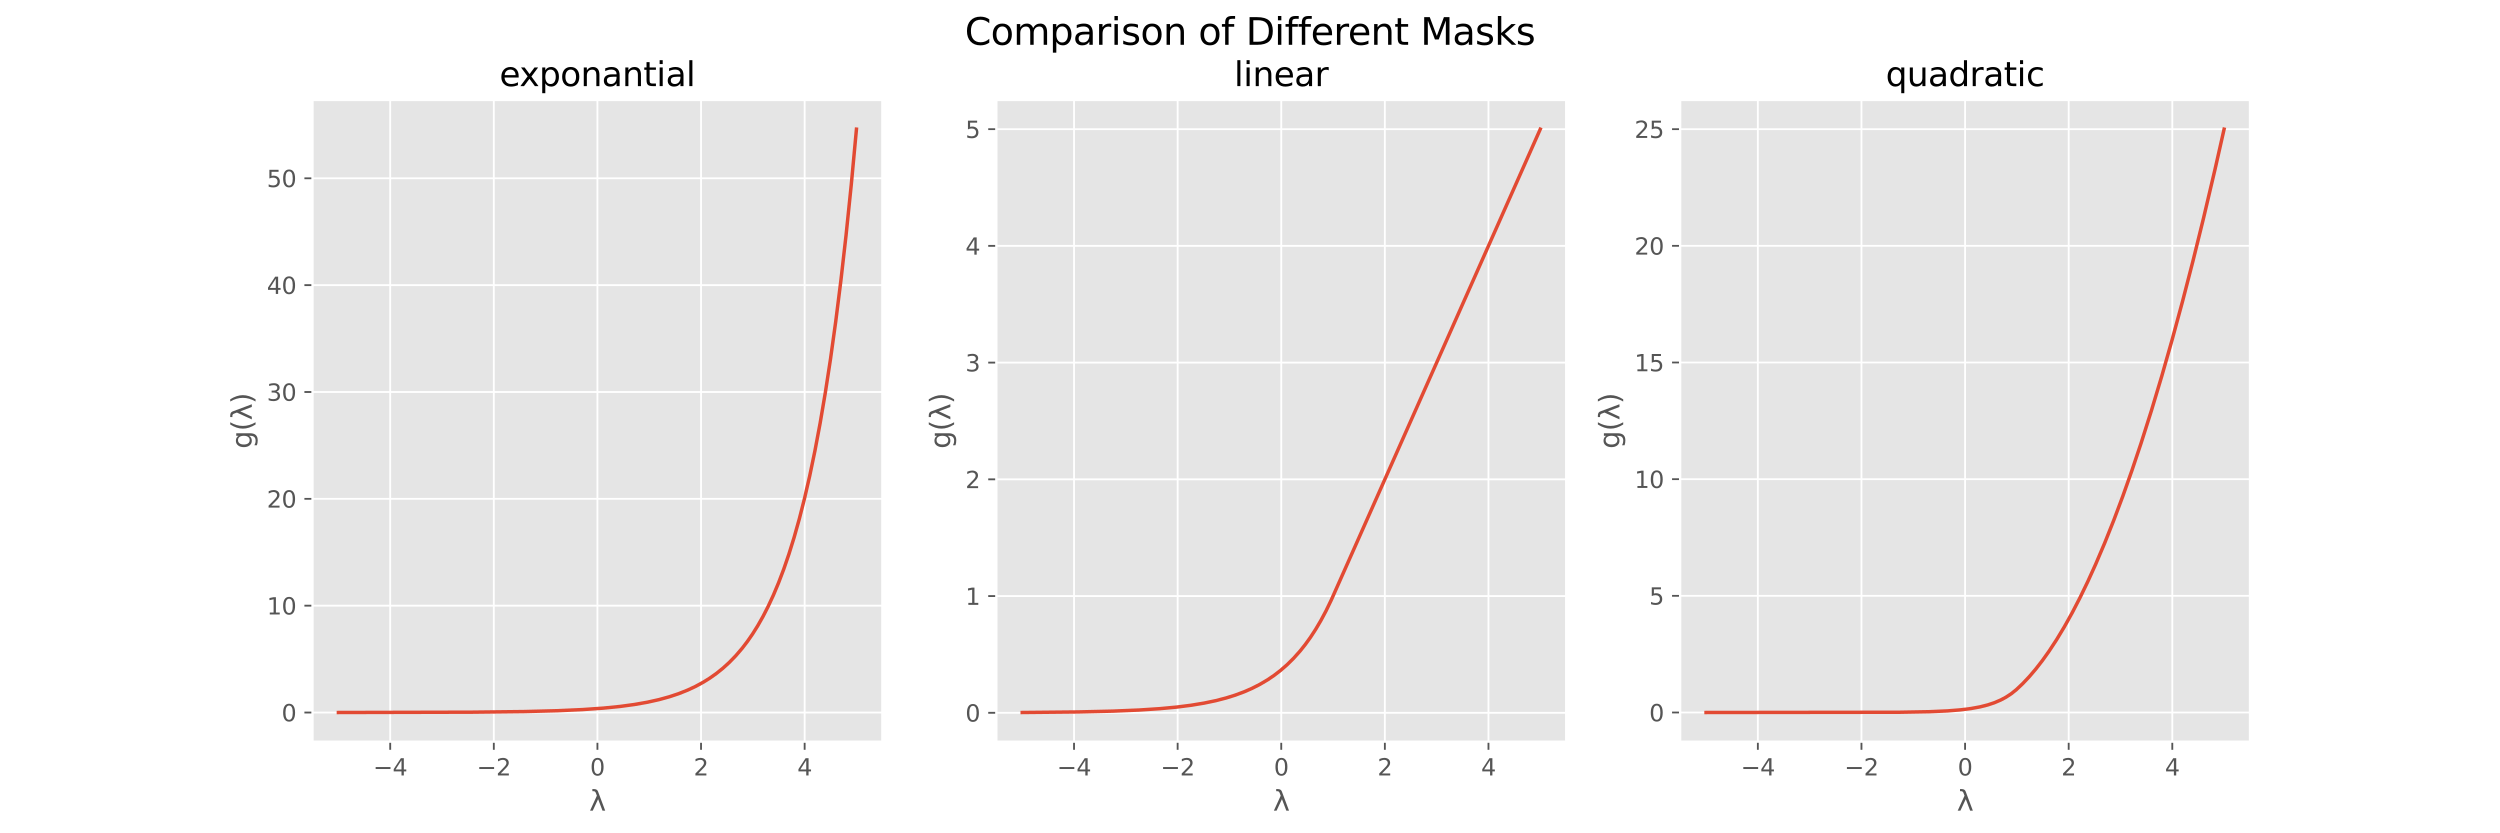 <?xml version="1.0" encoding="utf-8" standalone="no"?>
<!DOCTYPE svg PUBLIC "-//W3C//DTD SVG 1.1//EN"
  "http://www.w3.org/Graphics/SVG/1.1/DTD/svg11.dtd">
<svg xmlns:xlink="http://www.w3.org/1999/xlink" width="1080pt" height="360pt" viewBox="0 0 1080 360" xmlns="http://www.w3.org/2000/svg" version="1.1">
 <defs>
  <style type="text/css">*{stroke-linejoin: round; stroke-linecap: butt}</style>
 </defs>
 <g id="figure_1">
  <g id="patch_1">
   <path d="M 0 360 
L 1080 360 
L 1080 0 
L 0 0 
z
" style="fill: #ffffff"/>
  </g>
  <g id="axes_1">
   <g id="patch_2">
    <path d="M 135 320.4 
L 381.176 320.4 
L 381.176 43.2 
L 135 43.2 
z
" style="fill: #e5e5e5"/>
   </g>
   <g id="matplotlib.axis_1">
    <g id="xtick_1">
     <g id="line2d_1">
      <path d="M 168.57 320.4 
L 168.57 43.2 
" clip-path="url(#p95034e82ca)" style="fill: none; stroke: #ffffff; stroke-width: 0.8; stroke-linecap: square"/>
     </g>
     <g id="line2d_2">
      <defs>
       <path id="mde8d855894" d="M 0 0 
L 0 3.5 
" style="stroke: #555555; stroke-width: 0.8"/>
      </defs>
      <g>
       <use xlink:href="#mde8d855894" x="168.57" y="320.4" style="fill: #555555; stroke: #555555; stroke-width: 0.8"/>
      </g>
     </g>
     <g id="text_1">
      <!-- −4 -->
      <g style="fill: #555555" transform="translate(161.198 334.998) scale(0.1 -0.1)">
       <defs>
        <path id="DejaVuSans-2212" d="M 678 2272 
L 4684 2272 
L 4684 1741 
L 678 1741 
L 678 2272 
z
" transform="scale(0.016)"/>
        <path id="DejaVuSans-34" d="M 2419 4116 
L 825 1625 
L 2419 1625 
L 2419 4116 
z
M 2253 4666 
L 3047 4666 
L 3047 1625 
L 3713 1625 
L 3713 1100 
L 3047 1100 
L 3047 0 
L 2419 0 
L 2419 1100 
L 313 1100 
L 313 1709 
L 2253 4666 
z
" transform="scale(0.016)"/>
       </defs>
       <use xlink:href="#DejaVuSans-2212"/>
       <use xlink:href="#DejaVuSans-34" x="83.789"/>
      </g>
     </g>
    </g>
    <g id="xtick_2">
     <g id="line2d_3">
      <path d="M 213.329 320.4 
L 213.329 43.2 
" clip-path="url(#p95034e82ca)" style="fill: none; stroke: #ffffff; stroke-width: 0.8; stroke-linecap: square"/>
     </g>
     <g id="line2d_4">
      <g>
       <use xlink:href="#mde8d855894" x="213.329" y="320.4" style="fill: #555555; stroke: #555555; stroke-width: 0.8"/>
      </g>
     </g>
     <g id="text_2">
      <!-- −2 -->
      <g style="fill: #555555" transform="translate(205.958 334.998) scale(0.1 -0.1)">
       <defs>
        <path id="DejaVuSans-32" d="M 1228 531 
L 3431 531 
L 3431 0 
L 469 0 
L 469 531 
Q 828 903 1448 1529 
Q 2069 2156 2228 2338 
Q 2531 2678 2651 2914 
Q 2772 3150 2772 3378 
Q 2772 3750 2511 3984 
Q 2250 4219 1831 4219 
Q 1534 4219 1204 4116 
Q 875 4013 500 3803 
L 500 4441 
Q 881 4594 1212 4672 
Q 1544 4750 1819 4750 
Q 2544 4750 2975 4387 
Q 3406 4025 3406 3419 
Q 3406 3131 3298 2873 
Q 3191 2616 2906 2266 
Q 2828 2175 2409 1742 
Q 1991 1309 1228 531 
z
" transform="scale(0.016)"/>
       </defs>
       <use xlink:href="#DejaVuSans-2212"/>
       <use xlink:href="#DejaVuSans-32" x="83.789"/>
      </g>
     </g>
    </g>
    <g id="xtick_3">
     <g id="line2d_5">
      <path d="M 258.088 320.4 
L 258.088 43.2 
" clip-path="url(#p95034e82ca)" style="fill: none; stroke: #ffffff; stroke-width: 0.8; stroke-linecap: square"/>
     </g>
     <g id="line2d_6">
      <g>
       <use xlink:href="#mde8d855894" x="258.088" y="320.4" style="fill: #555555; stroke: #555555; stroke-width: 0.8"/>
      </g>
     </g>
     <g id="text_3">
      <!-- 0 -->
      <g style="fill: #555555" transform="translate(254.907 334.998) scale(0.1 -0.1)">
       <defs>
        <path id="DejaVuSans-30" d="M 2034 4250 
Q 1547 4250 1301 3770 
Q 1056 3291 1056 2328 
Q 1056 1369 1301 889 
Q 1547 409 2034 409 
Q 2525 409 2770 889 
Q 3016 1369 3016 2328 
Q 3016 3291 2770 3770 
Q 2525 4250 2034 4250 
z
M 2034 4750 
Q 2819 4750 3233 4129 
Q 3647 3509 3647 2328 
Q 3647 1150 3233 529 
Q 2819 -91 2034 -91 
Q 1250 -91 836 529 
Q 422 1150 422 2328 
Q 422 3509 836 4129 
Q 1250 4750 2034 4750 
z
" transform="scale(0.016)"/>
       </defs>
       <use xlink:href="#DejaVuSans-30"/>
      </g>
     </g>
    </g>
    <g id="xtick_4">
     <g id="line2d_7">
      <path d="M 302.848 320.4 
L 302.848 43.2 
" clip-path="url(#p95034e82ca)" style="fill: none; stroke: #ffffff; stroke-width: 0.8; stroke-linecap: square"/>
     </g>
     <g id="line2d_8">
      <g>
       <use xlink:href="#mde8d855894" x="302.848" y="320.4" style="fill: #555555; stroke: #555555; stroke-width: 0.8"/>
      </g>
     </g>
     <g id="text_4">
      <!-- 2 -->
      <g style="fill: #555555" transform="translate(299.666 334.998) scale(0.1 -0.1)">
       <use xlink:href="#DejaVuSans-32"/>
      </g>
     </g>
    </g>
    <g id="xtick_5">
     <g id="line2d_9">
      <path d="M 347.607 320.4 
L 347.607 43.2 
" clip-path="url(#p95034e82ca)" style="fill: none; stroke: #ffffff; stroke-width: 0.8; stroke-linecap: square"/>
     </g>
     <g id="line2d_10">
      <g>
       <use xlink:href="#mde8d855894" x="347.607" y="320.4" style="fill: #555555; stroke: #555555; stroke-width: 0.8"/>
      </g>
     </g>
     <g id="text_5">
      <!-- 4 -->
      <g style="fill: #555555" transform="translate(344.426 334.998) scale(0.1 -0.1)">
       <use xlink:href="#DejaVuSans-34"/>
      </g>
     </g>
    </g>
    <g id="text_6">
     <!-- λ -->
     <g style="fill: #555555" transform="translate(254.537 350.196) scale(0.12 -0.12)">
      <defs>
       <path id="DejaVuSans-3bb" d="M 1981 4316 
L 3597 0 
L 2988 0 
L 2006 2588 
L 800 0 
L 191 0 
L 1725 3356 
L 1494 3975 
Q 1347 4369 1013 4369 
L 713 4369 
L 713 4863 
L 1078 4856 
Q 1784 4847 1981 4316 
z
" transform="scale(0.016)"/>
      </defs>
      <use xlink:href="#DejaVuSans-3bb"/>
     </g>
    </g>
   </g>
   <g id="matplotlib.axis_2">
    <g id="ytick_1">
     <g id="line2d_11">
      <path d="M 135 307.811 
L 381.176 307.811 
" clip-path="url(#p95034e82ca)" style="fill: none; stroke: #ffffff; stroke-width: 0.8; stroke-linecap: square"/>
     </g>
     <g id="line2d_12">
      <defs>
       <path id="m2dbc1733cc" d="M 0 0 
L -3.5 0 
" style="stroke: #555555; stroke-width: 0.8"/>
      </defs>
      <g>
       <use xlink:href="#m2dbc1733cc" x="135" y="307.811" style="fill: #555555; stroke: #555555; stroke-width: 0.8"/>
      </g>
     </g>
     <g id="text_7">
      <!-- 0 -->
      <g style="fill: #555555" transform="translate(121.638 311.611) scale(0.1 -0.1)">
       <use xlink:href="#DejaVuSans-30"/>
      </g>
     </g>
    </g>
    <g id="ytick_2">
     <g id="line2d_13">
      <path d="M 135 261.654 
L 381.176 261.654 
" clip-path="url(#p95034e82ca)" style="fill: none; stroke: #ffffff; stroke-width: 0.8; stroke-linecap: square"/>
     </g>
     <g id="line2d_14">
      <g>
       <use xlink:href="#m2dbc1733cc" x="135" y="261.654" style="fill: #555555; stroke: #555555; stroke-width: 0.8"/>
      </g>
     </g>
     <g id="text_8">
      <!-- 10 -->
      <g style="fill: #555555" transform="translate(115.275 265.453) scale(0.1 -0.1)">
       <defs>
        <path id="DejaVuSans-31" d="M 794 531 
L 1825 531 
L 1825 4091 
L 703 3866 
L 703 4441 
L 1819 4666 
L 2450 4666 
L 2450 531 
L 3481 531 
L 3481 0 
L 794 0 
L 794 531 
z
" transform="scale(0.016)"/>
       </defs>
       <use xlink:href="#DejaVuSans-31"/>
       <use xlink:href="#DejaVuSans-30" x="63.623"/>
      </g>
     </g>
    </g>
    <g id="ytick_3">
     <g id="line2d_15">
      <path d="M 135 215.496 
L 381.176 215.496 
" clip-path="url(#p95034e82ca)" style="fill: none; stroke: #ffffff; stroke-width: 0.8; stroke-linecap: square"/>
     </g>
     <g id="line2d_16">
      <g>
       <use xlink:href="#m2dbc1733cc" x="135" y="215.496" style="fill: #555555; stroke: #555555; stroke-width: 0.8"/>
      </g>
     </g>
     <g id="text_9">
      <!-- 20 -->
      <g style="fill: #555555" transform="translate(115.275 219.296) scale(0.1 -0.1)">
       <use xlink:href="#DejaVuSans-32"/>
       <use xlink:href="#DejaVuSans-30" x="63.623"/>
      </g>
     </g>
    </g>
    <g id="ytick_4">
     <g id="line2d_17">
      <path d="M 135 169.339 
L 381.176 169.339 
" clip-path="url(#p95034e82ca)" style="fill: none; stroke: #ffffff; stroke-width: 0.8; stroke-linecap: square"/>
     </g>
     <g id="line2d_18">
      <g>
       <use xlink:href="#m2dbc1733cc" x="135" y="169.339" style="fill: #555555; stroke: #555555; stroke-width: 0.8"/>
      </g>
     </g>
     <g id="text_10">
      <!-- 30 -->
      <g style="fill: #555555" transform="translate(115.275 173.138) scale(0.1 -0.1)">
       <defs>
        <path id="DejaVuSans-33" d="M 2597 2516 
Q 3050 2419 3304 2112 
Q 3559 1806 3559 1356 
Q 3559 666 3084 287 
Q 2609 -91 1734 -91 
Q 1441 -91 1130 -33 
Q 819 25 488 141 
L 488 750 
Q 750 597 1062 519 
Q 1375 441 1716 441 
Q 2309 441 2620 675 
Q 2931 909 2931 1356 
Q 2931 1769 2642 2001 
Q 2353 2234 1838 2234 
L 1294 2234 
L 1294 2753 
L 1863 2753 
Q 2328 2753 2575 2939 
Q 2822 3125 2822 3475 
Q 2822 3834 2567 4026 
Q 2313 4219 1838 4219 
Q 1578 4219 1281 4162 
Q 984 4106 628 3988 
L 628 4550 
Q 988 4650 1302 4700 
Q 1616 4750 1894 4750 
Q 2613 4750 3031 4423 
Q 3450 4097 3450 3541 
Q 3450 3153 3228 2886 
Q 3006 2619 2597 2516 
z
" transform="scale(0.016)"/>
       </defs>
       <use xlink:href="#DejaVuSans-33"/>
       <use xlink:href="#DejaVuSans-30" x="63.623"/>
      </g>
     </g>
    </g>
    <g id="ytick_5">
     <g id="line2d_19">
      <path d="M 135 123.181 
L 381.176 123.181 
" clip-path="url(#p95034e82ca)" style="fill: none; stroke: #ffffff; stroke-width: 0.8; stroke-linecap: square"/>
     </g>
     <g id="line2d_20">
      <g>
       <use xlink:href="#m2dbc1733cc" x="135" y="123.181" style="fill: #555555; stroke: #555555; stroke-width: 0.8"/>
      </g>
     </g>
     <g id="text_11">
      <!-- 40 -->
      <g style="fill: #555555" transform="translate(115.275 126.981) scale(0.1 -0.1)">
       <use xlink:href="#DejaVuSans-34"/>
       <use xlink:href="#DejaVuSans-30" x="63.623"/>
      </g>
     </g>
    </g>
    <g id="ytick_6">
     <g id="line2d_21">
      <path d="M 135 77.024 
L 381.176 77.024 
" clip-path="url(#p95034e82ca)" style="fill: none; stroke: #ffffff; stroke-width: 0.8; stroke-linecap: square"/>
     </g>
     <g id="line2d_22">
      <g>
       <use xlink:href="#m2dbc1733cc" x="135" y="77.024" style="fill: #555555; stroke: #555555; stroke-width: 0.8"/>
      </g>
     </g>
     <g id="text_12">
      <!-- 50 -->
      <g style="fill: #555555" transform="translate(115.275 80.823) scale(0.1 -0.1)">
       <defs>
        <path id="DejaVuSans-35" d="M 691 4666 
L 3169 4666 
L 3169 4134 
L 1269 4134 
L 1269 2991 
Q 1406 3038 1543 3061 
Q 1681 3084 1819 3084 
Q 2600 3084 3056 2656 
Q 3513 2228 3513 1497 
Q 3513 744 3044 326 
Q 2575 -91 1722 -91 
Q 1428 -91 1123 -41 
Q 819 9 494 109 
L 494 744 
Q 775 591 1075 516 
Q 1375 441 1709 441 
Q 2250 441 2565 725 
Q 2881 1009 2881 1497 
Q 2881 1984 2565 2268 
Q 2250 2553 1709 2553 
Q 1456 2553 1204 2497 
Q 953 2441 691 2322 
L 691 4666 
z
" transform="scale(0.016)"/>
       </defs>
       <use xlink:href="#DejaVuSans-35"/>
       <use xlink:href="#DejaVuSans-30" x="63.623"/>
      </g>
     </g>
    </g>
    <g id="text_13">
     <!-- g(λ) -->
     <g style="fill: #555555" transform="translate(108.779 193.842) rotate(-90) scale(0.12 -0.12)">
      <defs>
       <path id="DejaVuSans-67" d="M 2906 1791 
Q 2906 2416 2648 2759 
Q 2391 3103 1925 3103 
Q 1463 3103 1205 2759 
Q 947 2416 947 1791 
Q 947 1169 1205 825 
Q 1463 481 1925 481 
Q 2391 481 2648 825 
Q 2906 1169 2906 1791 
z
M 3481 434 
Q 3481 -459 3084 -895 
Q 2688 -1331 1869 -1331 
Q 1566 -1331 1297 -1286 
Q 1028 -1241 775 -1147 
L 775 -588 
Q 1028 -725 1275 -790 
Q 1522 -856 1778 -856 
Q 2344 -856 2625 -561 
Q 2906 -266 2906 331 
L 2906 616 
Q 2728 306 2450 153 
Q 2172 0 1784 0 
Q 1141 0 747 490 
Q 353 981 353 1791 
Q 353 2603 747 3093 
Q 1141 3584 1784 3584 
Q 2172 3584 2450 3431 
Q 2728 3278 2906 2969 
L 2906 3500 
L 3481 3500 
L 3481 434 
z
" transform="scale(0.016)"/>
       <path id="DejaVuSans-28" d="M 1984 4856 
Q 1566 4138 1362 3434 
Q 1159 2731 1159 2009 
Q 1159 1288 1364 580 
Q 1569 -128 1984 -844 
L 1484 -844 
Q 1016 -109 783 600 
Q 550 1309 550 2009 
Q 550 2706 781 3412 
Q 1013 4119 1484 4856 
L 1984 4856 
z
" transform="scale(0.016)"/>
       <path id="DejaVuSans-29" d="M 513 4856 
L 1013 4856 
Q 1481 4119 1714 3412 
Q 1947 2706 1947 2009 
Q 1947 1309 1714 600 
Q 1481 -109 1013 -844 
L 513 -844 
Q 928 -128 1133 580 
Q 1338 1288 1338 2009 
Q 1338 2731 1133 3434 
Q 928 4138 513 4856 
z
" transform="scale(0.016)"/>
      </defs>
      <use xlink:href="#DejaVuSans-67"/>
      <use xlink:href="#DejaVuSans-28" x="63.477"/>
      <use xlink:href="#DejaVuSans-3bb" x="102.49"/>
      <use xlink:href="#DejaVuSans-29" x="161.67"/>
     </g>
    </g>
   </g>
   <g id="line2d_23">
    <path d="M 146.19 307.8 
L 203.962 307.66 
L 226.398 307.399 
L 240.981 307.021 
L 251.638 306.539 
L 260.612 305.911 
L 267.904 305.179 
L 274.074 304.343 
L 279.683 303.355 
L 284.731 302.227 
L 289.218 300.987 
L 293.144 299.679 
L 297.07 298.119 
L 300.436 296.546 
L 303.801 294.718 
L 306.606 292.97 
L 309.41 290.989 
L 312.215 288.743 
L 315.019 286.198 
L 317.823 283.312 
L 320.628 280.041 
L 322.872 277.113 
L 325.115 273.876 
L 327.359 270.298 
L 329.602 266.342 
L 331.846 261.969 
L 334.089 257.135 
L 336.333 251.791 
L 338.577 245.884 
L 340.82 239.354 
L 343.064 232.135 
L 345.307 224.155 
L 347.551 215.334 
L 349.794 205.582 
L 352.038 194.802 
L 354.282 182.886 
L 356.525 169.712 
L 358.769 155.15 
L 361.012 139.052 
L 363.256 121.257 
L 365.499 101.585 
L 367.743 79.839 
L 369.987 55.8 
L 369.987 55.8 
" clip-path="url(#p95034e82ca)" style="fill: none; stroke: #e24a33; stroke-width: 1.5; stroke-linecap: square"/>
   </g>
   <g id="patch_3">
    <path d="M 135 320.4 
L 135 43.2 
" style="fill: none; stroke: #ffffff; stroke-linejoin: miter; stroke-linecap: square"/>
   </g>
   <g id="patch_4">
    <path d="M 381.176 320.4 
L 381.176 43.2 
" style="fill: none; stroke: #ffffff; stroke-linejoin: miter; stroke-linecap: square"/>
   </g>
   <g id="patch_5">
    <path d="M 135 320.4 
L 381.176 320.4 
" style="fill: none; stroke: #ffffff; stroke-linejoin: miter; stroke-linecap: square"/>
   </g>
   <g id="patch_6">
    <path d="M 135 43.2 
L 381.176 43.2 
" style="fill: none; stroke: #ffffff; stroke-linejoin: miter; stroke-linecap: square"/>
   </g>
   <g id="text_14">
    <!-- exponantial -->
    <g transform="translate(215.772 37.2) scale(0.144 -0.144)">
     <defs>
      <path id="DejaVuSans-65" d="M 3597 1894 
L 3597 1613 
L 953 1613 
Q 991 1019 1311 708 
Q 1631 397 2203 397 
Q 2534 397 2845 478 
Q 3156 559 3463 722 
L 3463 178 
Q 3153 47 2828 -22 
Q 2503 -91 2169 -91 
Q 1331 -91 842 396 
Q 353 884 353 1716 
Q 353 2575 817 3079 
Q 1281 3584 2069 3584 
Q 2775 3584 3186 3129 
Q 3597 2675 3597 1894 
z
M 3022 2063 
Q 3016 2534 2758 2815 
Q 2500 3097 2075 3097 
Q 1594 3097 1305 2825 
Q 1016 2553 972 2059 
L 3022 2063 
z
" transform="scale(0.016)"/>
      <path id="DejaVuSans-78" d="M 3513 3500 
L 2247 1797 
L 3578 0 
L 2900 0 
L 1881 1375 
L 863 0 
L 184 0 
L 1544 1831 
L 300 3500 
L 978 3500 
L 1906 2253 
L 2834 3500 
L 3513 3500 
z
" transform="scale(0.016)"/>
      <path id="DejaVuSans-70" d="M 1159 525 
L 1159 -1331 
L 581 -1331 
L 581 3500 
L 1159 3500 
L 1159 2969 
Q 1341 3281 1617 3432 
Q 1894 3584 2278 3584 
Q 2916 3584 3314 3078 
Q 3713 2572 3713 1747 
Q 3713 922 3314 415 
Q 2916 -91 2278 -91 
Q 1894 -91 1617 61 
Q 1341 213 1159 525 
z
M 3116 1747 
Q 3116 2381 2855 2742 
Q 2594 3103 2138 3103 
Q 1681 3103 1420 2742 
Q 1159 2381 1159 1747 
Q 1159 1113 1420 752 
Q 1681 391 2138 391 
Q 2594 391 2855 752 
Q 3116 1113 3116 1747 
z
" transform="scale(0.016)"/>
      <path id="DejaVuSans-6f" d="M 1959 3097 
Q 1497 3097 1228 2736 
Q 959 2375 959 1747 
Q 959 1119 1226 758 
Q 1494 397 1959 397 
Q 2419 397 2687 759 
Q 2956 1122 2956 1747 
Q 2956 2369 2687 2733 
Q 2419 3097 1959 3097 
z
M 1959 3584 
Q 2709 3584 3137 3096 
Q 3566 2609 3566 1747 
Q 3566 888 3137 398 
Q 2709 -91 1959 -91 
Q 1206 -91 779 398 
Q 353 888 353 1747 
Q 353 2609 779 3096 
Q 1206 3584 1959 3584 
z
" transform="scale(0.016)"/>
      <path id="DejaVuSans-6e" d="M 3513 2113 
L 3513 0 
L 2938 0 
L 2938 2094 
Q 2938 2591 2744 2837 
Q 2550 3084 2163 3084 
Q 1697 3084 1428 2787 
Q 1159 2491 1159 1978 
L 1159 0 
L 581 0 
L 581 3500 
L 1159 3500 
L 1159 2956 
Q 1366 3272 1645 3428 
Q 1925 3584 2291 3584 
Q 2894 3584 3203 3211 
Q 3513 2838 3513 2113 
z
" transform="scale(0.016)"/>
      <path id="DejaVuSans-61" d="M 2194 1759 
Q 1497 1759 1228 1600 
Q 959 1441 959 1056 
Q 959 750 1161 570 
Q 1363 391 1709 391 
Q 2188 391 2477 730 
Q 2766 1069 2766 1631 
L 2766 1759 
L 2194 1759 
z
M 3341 1997 
L 3341 0 
L 2766 0 
L 2766 531 
Q 2569 213 2275 61 
Q 1981 -91 1556 -91 
Q 1019 -91 701 211 
Q 384 513 384 1019 
Q 384 1609 779 1909 
Q 1175 2209 1959 2209 
L 2766 2209 
L 2766 2266 
Q 2766 2663 2505 2880 
Q 2244 3097 1772 3097 
Q 1472 3097 1187 3025 
Q 903 2953 641 2809 
L 641 3341 
Q 956 3463 1253 3523 
Q 1550 3584 1831 3584 
Q 2591 3584 2966 3190 
Q 3341 2797 3341 1997 
z
" transform="scale(0.016)"/>
      <path id="DejaVuSans-74" d="M 1172 4494 
L 1172 3500 
L 2356 3500 
L 2356 3053 
L 1172 3053 
L 1172 1153 
Q 1172 725 1289 603 
Q 1406 481 1766 481 
L 2356 481 
L 2356 0 
L 1766 0 
Q 1100 0 847 248 
Q 594 497 594 1153 
L 594 3053 
L 172 3053 
L 172 3500 
L 594 3500 
L 594 4494 
L 1172 4494 
z
" transform="scale(0.016)"/>
      <path id="DejaVuSans-69" d="M 603 3500 
L 1178 3500 
L 1178 0 
L 603 0 
L 603 3500 
z
M 603 4863 
L 1178 4863 
L 1178 4134 
L 603 4134 
L 603 4863 
z
" transform="scale(0.016)"/>
      <path id="DejaVuSans-6c" d="M 603 4863 
L 1178 4863 
L 1178 0 
L 603 0 
L 603 4863 
z
" transform="scale(0.016)"/>
     </defs>
     <use xlink:href="#DejaVuSans-65"/>
     <use xlink:href="#DejaVuSans-78" x="59.773"/>
     <use xlink:href="#DejaVuSans-70" x="118.953"/>
     <use xlink:href="#DejaVuSans-6f" x="182.43"/>
     <use xlink:href="#DejaVuSans-6e" x="243.611"/>
     <use xlink:href="#DejaVuSans-61" x="306.99"/>
     <use xlink:href="#DejaVuSans-6e" x="368.27"/>
     <use xlink:href="#DejaVuSans-74" x="431.648"/>
     <use xlink:href="#DejaVuSans-69" x="470.857"/>
     <use xlink:href="#DejaVuSans-61" x="498.641"/>
     <use xlink:href="#DejaVuSans-6c" x="559.92"/>
    </g>
   </g>
  </g>
  <g id="axes_2">
   <g id="patch_7">
    <path d="M 430.412 320.4 
L 676.588 320.4 
L 676.588 43.2 
L 430.412 43.2 
z
" style="fill: #e5e5e5"/>
   </g>
   <g id="matplotlib.axis_3">
    <g id="xtick_6">
     <g id="line2d_24">
      <path d="M 463.981 320.4 
L 463.981 43.2 
" clip-path="url(#pd3045b1e68)" style="fill: none; stroke: #ffffff; stroke-width: 0.8; stroke-linecap: square"/>
     </g>
     <g id="line2d_25">
      <g>
       <use xlink:href="#mde8d855894" x="463.981" y="320.4" style="fill: #555555; stroke: #555555; stroke-width: 0.8"/>
      </g>
     </g>
     <g id="text_15">
      <!-- −4 -->
      <g style="fill: #555555" transform="translate(456.61 334.998) scale(0.1 -0.1)">
       <use xlink:href="#DejaVuSans-2212"/>
       <use xlink:href="#DejaVuSans-34" x="83.789"/>
      </g>
     </g>
    </g>
    <g id="xtick_7">
     <g id="line2d_26">
      <path d="M 508.741 320.4 
L 508.741 43.2 
" clip-path="url(#pd3045b1e68)" style="fill: none; stroke: #ffffff; stroke-width: 0.8; stroke-linecap: square"/>
     </g>
     <g id="line2d_27">
      <g>
       <use xlink:href="#mde8d855894" x="508.741" y="320.4" style="fill: #555555; stroke: #555555; stroke-width: 0.8"/>
      </g>
     </g>
     <g id="text_16">
      <!-- −2 -->
      <g style="fill: #555555" transform="translate(501.37 334.998) scale(0.1 -0.1)">
       <use xlink:href="#DejaVuSans-2212"/>
       <use xlink:href="#DejaVuSans-32" x="83.789"/>
      </g>
     </g>
    </g>
    <g id="xtick_8">
     <g id="line2d_28">
      <path d="M 553.5 320.4 
L 553.5 43.2 
" clip-path="url(#pd3045b1e68)" style="fill: none; stroke: #ffffff; stroke-width: 0.8; stroke-linecap: square"/>
     </g>
     <g id="line2d_29">
      <g>
       <use xlink:href="#mde8d855894" x="553.5" y="320.4" style="fill: #555555; stroke: #555555; stroke-width: 0.8"/>
      </g>
     </g>
     <g id="text_17">
      <!-- 0 -->
      <g style="fill: #555555" transform="translate(550.319 334.998) scale(0.1 -0.1)">
       <use xlink:href="#DejaVuSans-30"/>
      </g>
     </g>
    </g>
    <g id="xtick_9">
     <g id="line2d_30">
      <path d="M 598.259 320.4 
L 598.259 43.2 
" clip-path="url(#pd3045b1e68)" style="fill: none; stroke: #ffffff; stroke-width: 0.8; stroke-linecap: square"/>
     </g>
     <g id="line2d_31">
      <g>
       <use xlink:href="#mde8d855894" x="598.259" y="320.4" style="fill: #555555; stroke: #555555; stroke-width: 0.8"/>
      </g>
     </g>
     <g id="text_18">
      <!-- 2 -->
      <g style="fill: #555555" transform="translate(595.078 334.998) scale(0.1 -0.1)">
       <use xlink:href="#DejaVuSans-32"/>
      </g>
     </g>
    </g>
    <g id="xtick_10">
     <g id="line2d_32">
      <path d="M 643.019 320.4 
L 643.019 43.2 
" clip-path="url(#pd3045b1e68)" style="fill: none; stroke: #ffffff; stroke-width: 0.8; stroke-linecap: square"/>
     </g>
     <g id="line2d_33">
      <g>
       <use xlink:href="#mde8d855894" x="643.019" y="320.4" style="fill: #555555; stroke: #555555; stroke-width: 0.8"/>
      </g>
     </g>
     <g id="text_19">
      <!-- 4 -->
      <g style="fill: #555555" transform="translate(639.837 334.998) scale(0.1 -0.1)">
       <use xlink:href="#DejaVuSans-34"/>
      </g>
     </g>
    </g>
    <g id="text_20">
     <!-- λ -->
     <g style="fill: #555555" transform="translate(549.949 350.196) scale(0.12 -0.12)">
      <use xlink:href="#DejaVuSans-3bb"/>
     </g>
    </g>
   </g>
   <g id="matplotlib.axis_4">
    <g id="ytick_7">
     <g id="line2d_34">
      <path d="M 430.412 307.925 
L 676.588 307.925 
" clip-path="url(#pd3045b1e68)" style="fill: none; stroke: #ffffff; stroke-width: 0.8; stroke-linecap: square"/>
     </g>
     <g id="line2d_35">
      <g>
       <use xlink:href="#m2dbc1733cc" x="430.412" y="307.925" style="fill: #555555; stroke: #555555; stroke-width: 0.8"/>
      </g>
     </g>
     <g id="text_21">
      <!-- 0 -->
      <g style="fill: #555555" transform="translate(417.049 311.724) scale(0.1 -0.1)">
       <use xlink:href="#DejaVuSans-30"/>
      </g>
     </g>
    </g>
    <g id="ytick_8">
     <g id="line2d_36">
      <path d="M 430.412 257.5 
L 676.588 257.5 
" clip-path="url(#pd3045b1e68)" style="fill: none; stroke: #ffffff; stroke-width: 0.8; stroke-linecap: square"/>
     </g>
     <g id="line2d_37">
      <g>
       <use xlink:href="#m2dbc1733cc" x="430.412" y="257.5" style="fill: #555555; stroke: #555555; stroke-width: 0.8"/>
      </g>
     </g>
     <g id="text_22">
      <!-- 1 -->
      <g style="fill: #555555" transform="translate(417.049 261.299) scale(0.1 -0.1)">
       <use xlink:href="#DejaVuSans-31"/>
      </g>
     </g>
    </g>
    <g id="ytick_9">
     <g id="line2d_38">
      <path d="M 430.412 207.075 
L 676.588 207.075 
" clip-path="url(#pd3045b1e68)" style="fill: none; stroke: #ffffff; stroke-width: 0.8; stroke-linecap: square"/>
     </g>
     <g id="line2d_39">
      <g>
       <use xlink:href="#m2dbc1733cc" x="430.412" y="207.075" style="fill: #555555; stroke: #555555; stroke-width: 0.8"/>
      </g>
     </g>
     <g id="text_23">
      <!-- 2 -->
      <g style="fill: #555555" transform="translate(417.049 210.874) scale(0.1 -0.1)">
       <use xlink:href="#DejaVuSans-32"/>
      </g>
     </g>
    </g>
    <g id="ytick_10">
     <g id="line2d_40">
      <path d="M 430.412 156.65 
L 676.588 156.65 
" clip-path="url(#pd3045b1e68)" style="fill: none; stroke: #ffffff; stroke-width: 0.8; stroke-linecap: square"/>
     </g>
     <g id="line2d_41">
      <g>
       <use xlink:href="#m2dbc1733cc" x="430.412" y="156.65" style="fill: #555555; stroke: #555555; stroke-width: 0.8"/>
      </g>
     </g>
     <g id="text_24">
      <!-- 3 -->
      <g style="fill: #555555" transform="translate(417.049 160.449) scale(0.1 -0.1)">
       <use xlink:href="#DejaVuSans-33"/>
      </g>
     </g>
    </g>
    <g id="ytick_11">
     <g id="line2d_42">
      <path d="M 430.412 106.225 
L 676.588 106.225 
" clip-path="url(#pd3045b1e68)" style="fill: none; stroke: #ffffff; stroke-width: 0.8; stroke-linecap: square"/>
     </g>
     <g id="line2d_43">
      <g>
       <use xlink:href="#m2dbc1733cc" x="430.412" y="106.225" style="fill: #555555; stroke: #555555; stroke-width: 0.8"/>
      </g>
     </g>
     <g id="text_25">
      <!-- 4 -->
      <g style="fill: #555555" transform="translate(417.049 110.024) scale(0.1 -0.1)">
       <use xlink:href="#DejaVuSans-34"/>
      </g>
     </g>
    </g>
    <g id="ytick_12">
     <g id="line2d_44">
      <path d="M 430.412 55.8 
L 676.588 55.8 
" clip-path="url(#pd3045b1e68)" style="fill: none; stroke: #ffffff; stroke-width: 0.8; stroke-linecap: square"/>
     </g>
     <g id="line2d_45">
      <g>
       <use xlink:href="#m2dbc1733cc" x="430.412" y="55.8" style="fill: #555555; stroke: #555555; stroke-width: 0.8"/>
      </g>
     </g>
     <g id="text_26">
      <!-- 5 -->
      <g style="fill: #555555" transform="translate(417.049 59.599) scale(0.1 -0.1)">
       <use xlink:href="#DejaVuSans-35"/>
      </g>
     </g>
    </g>
    <g id="text_27">
     <!-- g(λ) -->
     <g style="fill: #555555" transform="translate(410.554 193.842) rotate(-90) scale(0.12 -0.12)">
      <use xlink:href="#DejaVuSans-67"/>
      <use xlink:href="#DejaVuSans-28" x="63.477"/>
      <use xlink:href="#DejaVuSans-3bb" x="102.49"/>
      <use xlink:href="#DejaVuSans-29" x="161.67"/>
     </g>
    </g>
   </g>
   <g id="line2d_46">
    <path d="M 441.602 307.8 
L 465.72 307.558 
L 480.864 307.203 
L 492.082 306.732 
L 501.056 306.144 
L 508.348 305.458 
L 514.518 304.675 
L 520.127 303.749 
L 525.175 302.693 
L 529.662 301.531 
L 533.588 300.305 
L 537.515 298.844 
L 540.88 297.37 
L 544.245 295.657 
L 547.611 293.667 
L 550.415 291.763 
L 553.22 289.606 
L 556.024 287.16 
L 558.828 284.388 
L 561.633 281.245 
L 563.877 278.432 
L 566.12 275.322 
L 568.364 271.884 
L 570.607 268.084 
L 572.851 263.883 
L 575.094 259.239 
L 580.703 246.631 
L 665.398 55.8 
L 665.398 55.8 
" clip-path="url(#pd3045b1e68)" style="fill: none; stroke: #e24a33; stroke-width: 1.5; stroke-linecap: square"/>
   </g>
   <g id="patch_8">
    <path d="M 430.412 320.4 
L 430.412 43.2 
" style="fill: none; stroke: #ffffff; stroke-linejoin: miter; stroke-linecap: square"/>
   </g>
   <g id="patch_9">
    <path d="M 676.588 320.4 
L 676.588 43.2 
" style="fill: none; stroke: #ffffff; stroke-linejoin: miter; stroke-linecap: square"/>
   </g>
   <g id="patch_10">
    <path d="M 430.412 320.4 
L 676.588 320.4 
" style="fill: none; stroke: #ffffff; stroke-linejoin: miter; stroke-linecap: square"/>
   </g>
   <g id="patch_11">
    <path d="M 430.412 43.2 
L 676.588 43.2 
" style="fill: none; stroke: #ffffff; stroke-linejoin: miter; stroke-linecap: square"/>
   </g>
   <g id="text_28">
    <!-- linear -->
    <g transform="translate(533.134 37.2) scale(0.144 -0.144)">
     <defs>
      <path id="DejaVuSans-72" d="M 2631 2963 
Q 2534 3019 2420 3045 
Q 2306 3072 2169 3072 
Q 1681 3072 1420 2755 
Q 1159 2438 1159 1844 
L 1159 0 
L 581 0 
L 581 3500 
L 1159 3500 
L 1159 2956 
Q 1341 3275 1631 3429 
Q 1922 3584 2338 3584 
Q 2397 3584 2469 3576 
Q 2541 3569 2628 3553 
L 2631 2963 
z
" transform="scale(0.016)"/>
     </defs>
     <use xlink:href="#DejaVuSans-6c"/>
     <use xlink:href="#DejaVuSans-69" x="27.783"/>
     <use xlink:href="#DejaVuSans-6e" x="55.566"/>
     <use xlink:href="#DejaVuSans-65" x="118.945"/>
     <use xlink:href="#DejaVuSans-61" x="180.469"/>
     <use xlink:href="#DejaVuSans-72" x="241.748"/>
    </g>
   </g>
  </g>
  <g id="axes_3">
   <g id="patch_12">
    <path d="M 725.824 320.4 
L 972 320.4 
L 972 43.2 
L 725.824 43.2 
z
" style="fill: #e5e5e5"/>
   </g>
   <g id="matplotlib.axis_5">
    <g id="xtick_11">
     <g id="line2d_47">
      <path d="M 759.393 320.4 
L 759.393 43.2 
" clip-path="url(#p79687e4548)" style="fill: none; stroke: #ffffff; stroke-width: 0.8; stroke-linecap: square"/>
     </g>
     <g id="line2d_48">
      <g>
       <use xlink:href="#mde8d855894" x="759.393" y="320.4" style="fill: #555555; stroke: #555555; stroke-width: 0.8"/>
      </g>
     </g>
     <g id="text_29">
      <!-- −4 -->
      <g style="fill: #555555" transform="translate(752.022 334.998) scale(0.1 -0.1)">
       <use xlink:href="#DejaVuSans-2212"/>
       <use xlink:href="#DejaVuSans-34" x="83.789"/>
      </g>
     </g>
    </g>
    <g id="xtick_12">
     <g id="line2d_49">
      <path d="M 804.152 320.4 
L 804.152 43.2 
" clip-path="url(#p79687e4548)" style="fill: none; stroke: #ffffff; stroke-width: 0.8; stroke-linecap: square"/>
     </g>
     <g id="line2d_50">
      <g>
       <use xlink:href="#mde8d855894" x="804.152" y="320.4" style="fill: #555555; stroke: #555555; stroke-width: 0.8"/>
      </g>
     </g>
     <g id="text_30">
      <!-- −2 -->
      <g style="fill: #555555" transform="translate(796.781 334.998) scale(0.1 -0.1)">
       <use xlink:href="#DejaVuSans-2212"/>
       <use xlink:href="#DejaVuSans-32" x="83.789"/>
      </g>
     </g>
    </g>
    <g id="xtick_13">
     <g id="line2d_51">
      <path d="M 848.912 320.4 
L 848.912 43.2 
" clip-path="url(#p79687e4548)" style="fill: none; stroke: #ffffff; stroke-width: 0.8; stroke-linecap: square"/>
     </g>
     <g id="line2d_52">
      <g>
       <use xlink:href="#mde8d855894" x="848.912" y="320.4" style="fill: #555555; stroke: #555555; stroke-width: 0.8"/>
      </g>
     </g>
     <g id="text_31">
      <!-- 0 -->
      <g style="fill: #555555" transform="translate(845.731 334.998) scale(0.1 -0.1)">
       <use xlink:href="#DejaVuSans-30"/>
      </g>
     </g>
    </g>
    <g id="xtick_14">
     <g id="line2d_53">
      <path d="M 893.671 320.4 
L 893.671 43.2 
" clip-path="url(#p79687e4548)" style="fill: none; stroke: #ffffff; stroke-width: 0.8; stroke-linecap: square"/>
     </g>
     <g id="line2d_54">
      <g>
       <use xlink:href="#mde8d855894" x="893.671" y="320.4" style="fill: #555555; stroke: #555555; stroke-width: 0.8"/>
      </g>
     </g>
     <g id="text_32">
      <!-- 2 -->
      <g style="fill: #555555" transform="translate(890.49 334.998) scale(0.1 -0.1)">
       <use xlink:href="#DejaVuSans-32"/>
      </g>
     </g>
    </g>
    <g id="xtick_15">
     <g id="line2d_55">
      <path d="M 938.43 320.4 
L 938.43 43.2 
" clip-path="url(#p79687e4548)" style="fill: none; stroke: #ffffff; stroke-width: 0.8; stroke-linecap: square"/>
     </g>
     <g id="line2d_56">
      <g>
       <use xlink:href="#mde8d855894" x="938.43" y="320.4" style="fill: #555555; stroke: #555555; stroke-width: 0.8"/>
      </g>
     </g>
     <g id="text_33">
      <!-- 4 -->
      <g style="fill: #555555" transform="translate(935.249 334.998) scale(0.1 -0.1)">
       <use xlink:href="#DejaVuSans-34"/>
      </g>
     </g>
    </g>
    <g id="text_34">
     <!-- λ -->
     <g style="fill: #555555" transform="translate(845.361 350.196) scale(0.12 -0.12)">
      <use xlink:href="#DejaVuSans-3bb"/>
     </g>
    </g>
   </g>
   <g id="matplotlib.axis_6">
    <g id="ytick_13">
     <g id="line2d_57">
      <path d="M 725.824 307.8 
L 972 307.8 
" clip-path="url(#p79687e4548)" style="fill: none; stroke: #ffffff; stroke-width: 0.8; stroke-linecap: square"/>
     </g>
     <g id="line2d_58">
      <g>
       <use xlink:href="#m2dbc1733cc" x="725.824" y="307.8" style="fill: #555555; stroke: #555555; stroke-width: 0.8"/>
      </g>
     </g>
     <g id="text_35">
      <!-- 0 -->
      <g style="fill: #555555" transform="translate(712.461 311.599) scale(0.1 -0.1)">
       <use xlink:href="#DejaVuSans-30"/>
      </g>
     </g>
    </g>
    <g id="ytick_14">
     <g id="line2d_59">
      <path d="M 725.824 257.4 
L 972 257.4 
" clip-path="url(#p79687e4548)" style="fill: none; stroke: #ffffff; stroke-width: 0.8; stroke-linecap: square"/>
     </g>
     <g id="line2d_60">
      <g>
       <use xlink:href="#m2dbc1733cc" x="725.824" y="257.4" style="fill: #555555; stroke: #555555; stroke-width: 0.8"/>
      </g>
     </g>
     <g id="text_36">
      <!-- 5 -->
      <g style="fill: #555555" transform="translate(712.461 261.199) scale(0.1 -0.1)">
       <use xlink:href="#DejaVuSans-35"/>
      </g>
     </g>
    </g>
    <g id="ytick_15">
     <g id="line2d_61">
      <path d="M 725.824 207 
L 972 207 
" clip-path="url(#p79687e4548)" style="fill: none; stroke: #ffffff; stroke-width: 0.8; stroke-linecap: square"/>
     </g>
     <g id="line2d_62">
      <g>
       <use xlink:href="#m2dbc1733cc" x="725.824" y="207" style="fill: #555555; stroke: #555555; stroke-width: 0.8"/>
      </g>
     </g>
     <g id="text_37">
      <!-- 10 -->
      <g style="fill: #555555" transform="translate(706.099 210.799) scale(0.1 -0.1)">
       <use xlink:href="#DejaVuSans-31"/>
       <use xlink:href="#DejaVuSans-30" x="63.623"/>
      </g>
     </g>
    </g>
    <g id="ytick_16">
     <g id="line2d_63">
      <path d="M 725.824 156.6 
L 972 156.6 
" clip-path="url(#p79687e4548)" style="fill: none; stroke: #ffffff; stroke-width: 0.8; stroke-linecap: square"/>
     </g>
     <g id="line2d_64">
      <g>
       <use xlink:href="#m2dbc1733cc" x="725.824" y="156.6" style="fill: #555555; stroke: #555555; stroke-width: 0.8"/>
      </g>
     </g>
     <g id="text_38">
      <!-- 15 -->
      <g style="fill: #555555" transform="translate(706.099 160.399) scale(0.1 -0.1)">
       <use xlink:href="#DejaVuSans-31"/>
       <use xlink:href="#DejaVuSans-35" x="63.623"/>
      </g>
     </g>
    </g>
    <g id="ytick_17">
     <g id="line2d_65">
      <path d="M 725.824 106.2 
L 972 106.2 
" clip-path="url(#p79687e4548)" style="fill: none; stroke: #ffffff; stroke-width: 0.8; stroke-linecap: square"/>
     </g>
     <g id="line2d_66">
      <g>
       <use xlink:href="#m2dbc1733cc" x="725.824" y="106.2" style="fill: #555555; stroke: #555555; stroke-width: 0.8"/>
      </g>
     </g>
     <g id="text_39">
      <!-- 20 -->
      <g style="fill: #555555" transform="translate(706.099 109.999) scale(0.1 -0.1)">
       <use xlink:href="#DejaVuSans-32"/>
       <use xlink:href="#DejaVuSans-30" x="63.623"/>
      </g>
     </g>
    </g>
    <g id="ytick_18">
     <g id="line2d_67">
      <path d="M 725.824 55.8 
L 972 55.8 
" clip-path="url(#p79687e4548)" style="fill: none; stroke: #ffffff; stroke-width: 0.8; stroke-linecap: square"/>
     </g>
     <g id="line2d_68">
      <g>
       <use xlink:href="#m2dbc1733cc" x="725.824" y="55.8" style="fill: #555555; stroke: #555555; stroke-width: 0.8"/>
      </g>
     </g>
     <g id="text_40">
      <!-- 25 -->
      <g style="fill: #555555" transform="translate(706.099 59.599) scale(0.1 -0.1)">
       <use xlink:href="#DejaVuSans-32"/>
       <use xlink:href="#DejaVuSans-35" x="63.623"/>
      </g>
     </g>
    </g>
    <g id="text_41">
     <!-- g(λ) -->
     <g style="fill: #555555" transform="translate(699.603 193.842) rotate(-90) scale(0.12 -0.12)">
      <use xlink:href="#DejaVuSans-67"/>
      <use xlink:href="#DejaVuSans-28" x="63.477"/>
      <use xlink:href="#DejaVuSans-3bb" x="102.49"/>
      <use xlink:href="#DejaVuSans-29" x="161.67"/>
     </g>
    </g>
   </g>
   <g id="line2d_69">
    <path d="M 737.013 307.8 
L 820.587 307.692 
L 833.487 307.456 
L 841.34 307.107 
L 846.949 306.655 
L 851.436 306.091 
L 855.362 305.372 
L 858.727 304.52 
L 861.532 303.586 
L 864.336 302.386 
L 866.58 301.184 
L 868.824 299.715 
L 871.067 297.92 
L 873.872 295.262 
L 876.676 292.286 
L 879.48 288.994 
L 882.285 285.385 
L 885.089 281.459 
L 888.455 276.33 
L 891.82 270.746 
L 895.186 264.705 
L 898.551 258.209 
L 901.916 251.257 
L 905.282 243.849 
L 909.208 234.63 
L 913.134 224.791 
L 917.06 214.331 
L 920.987 203.251 
L 924.913 191.55 
L 929.4 177.418 
L 933.887 162.475 
L 938.374 146.722 
L 942.862 130.159 
L 947.349 112.785 
L 951.836 94.6 
L 956.884 73.174 
L 960.81 55.8 
L 960.81 55.8 
" clip-path="url(#p79687e4548)" style="fill: none; stroke: #e24a33; stroke-width: 1.5; stroke-linecap: square"/>
   </g>
   <g id="patch_13">
    <path d="M 725.824 320.4 
L 725.824 43.2 
" style="fill: none; stroke: #ffffff; stroke-linejoin: miter; stroke-linecap: square"/>
   </g>
   <g id="patch_14">
    <path d="M 972 320.4 
L 972 43.2 
" style="fill: none; stroke: #ffffff; stroke-linejoin: miter; stroke-linecap: square"/>
   </g>
   <g id="patch_15">
    <path d="M 725.824 320.4 
L 972 320.4 
" style="fill: none; stroke: #ffffff; stroke-linejoin: miter; stroke-linecap: square"/>
   </g>
   <g id="patch_16">
    <path d="M 725.824 43.2 
L 972 43.2 
" style="fill: none; stroke: #ffffff; stroke-linejoin: miter; stroke-linecap: square"/>
   </g>
   <g id="text_42">
    <!-- quadratic -->
    <g transform="translate(814.641 37.2) scale(0.144 -0.144)">
     <defs>
      <path id="DejaVuSans-71" d="M 947 1747 
Q 947 1113 1208 752 
Q 1469 391 1925 391 
Q 2381 391 2643 752 
Q 2906 1113 2906 1747 
Q 2906 2381 2643 2742 
Q 2381 3103 1925 3103 
Q 1469 3103 1208 2742 
Q 947 2381 947 1747 
z
M 2906 525 
Q 2725 213 2448 61 
Q 2172 -91 1784 -91 
Q 1150 -91 751 415 
Q 353 922 353 1747 
Q 353 2572 751 3078 
Q 1150 3584 1784 3584 
Q 2172 3584 2448 3432 
Q 2725 3281 2906 2969 
L 2906 3500 
L 3481 3500 
L 3481 -1331 
L 2906 -1331 
L 2906 525 
z
" transform="scale(0.016)"/>
      <path id="DejaVuSans-75" d="M 544 1381 
L 544 3500 
L 1119 3500 
L 1119 1403 
Q 1119 906 1312 657 
Q 1506 409 1894 409 
Q 2359 409 2629 706 
Q 2900 1003 2900 1516 
L 2900 3500 
L 3475 3500 
L 3475 0 
L 2900 0 
L 2900 538 
Q 2691 219 2414 64 
Q 2138 -91 1772 -91 
Q 1169 -91 856 284 
Q 544 659 544 1381 
z
M 1991 3584 
L 1991 3584 
z
" transform="scale(0.016)"/>
      <path id="DejaVuSans-64" d="M 2906 2969 
L 2906 4863 
L 3481 4863 
L 3481 0 
L 2906 0 
L 2906 525 
Q 2725 213 2448 61 
Q 2172 -91 1784 -91 
Q 1150 -91 751 415 
Q 353 922 353 1747 
Q 353 2572 751 3078 
Q 1150 3584 1784 3584 
Q 2172 3584 2448 3432 
Q 2725 3281 2906 2969 
z
M 947 1747 
Q 947 1113 1208 752 
Q 1469 391 1925 391 
Q 2381 391 2643 752 
Q 2906 1113 2906 1747 
Q 2906 2381 2643 2742 
Q 2381 3103 1925 3103 
Q 1469 3103 1208 2742 
Q 947 2381 947 1747 
z
" transform="scale(0.016)"/>
      <path id="DejaVuSans-63" d="M 3122 3366 
L 3122 2828 
Q 2878 2963 2633 3030 
Q 2388 3097 2138 3097 
Q 1578 3097 1268 2742 
Q 959 2388 959 1747 
Q 959 1106 1268 751 
Q 1578 397 2138 397 
Q 2388 397 2633 464 
Q 2878 531 3122 666 
L 3122 134 
Q 2881 22 2623 -34 
Q 2366 -91 2075 -91 
Q 1284 -91 818 406 
Q 353 903 353 1747 
Q 353 2603 823 3093 
Q 1294 3584 2113 3584 
Q 2378 3584 2631 3529 
Q 2884 3475 3122 3366 
z
" transform="scale(0.016)"/>
     </defs>
     <use xlink:href="#DejaVuSans-71"/>
     <use xlink:href="#DejaVuSans-75" x="63.477"/>
     <use xlink:href="#DejaVuSans-61" x="126.855"/>
     <use xlink:href="#DejaVuSans-64" x="188.135"/>
     <use xlink:href="#DejaVuSans-72" x="251.611"/>
     <use xlink:href="#DejaVuSans-61" x="292.725"/>
     <use xlink:href="#DejaVuSans-74" x="354.004"/>
     <use xlink:href="#DejaVuSans-69" x="393.213"/>
     <use xlink:href="#DejaVuSans-63" x="420.996"/>
    </g>
   </g>
  </g>
  <g id="text_43">
   <!-- Comparison of Different Masks -->
   <g transform="translate(416.815 19.358) scale(0.16 -0.16)">
    <defs>
     <path id="DejaVuSans-43" d="M 4122 4306 
L 4122 3641 
Q 3803 3938 3442 4084 
Q 3081 4231 2675 4231 
Q 1875 4231 1450 3742 
Q 1025 3253 1025 2328 
Q 1025 1406 1450 917 
Q 1875 428 2675 428 
Q 3081 428 3442 575 
Q 3803 722 4122 1019 
L 4122 359 
Q 3791 134 3420 21 
Q 3050 -91 2638 -91 
Q 1578 -91 968 557 
Q 359 1206 359 2328 
Q 359 3453 968 4101 
Q 1578 4750 2638 4750 
Q 3056 4750 3426 4639 
Q 3797 4528 4122 4306 
z
" transform="scale(0.016)"/>
     <path id="DejaVuSans-6d" d="M 3328 2828 
Q 3544 3216 3844 3400 
Q 4144 3584 4550 3584 
Q 5097 3584 5394 3201 
Q 5691 2819 5691 2113 
L 5691 0 
L 5113 0 
L 5113 2094 
Q 5113 2597 4934 2840 
Q 4756 3084 4391 3084 
Q 3944 3084 3684 2787 
Q 3425 2491 3425 1978 
L 3425 0 
L 2847 0 
L 2847 2094 
Q 2847 2600 2669 2842 
Q 2491 3084 2119 3084 
Q 1678 3084 1418 2786 
Q 1159 2488 1159 1978 
L 1159 0 
L 581 0 
L 581 3500 
L 1159 3500 
L 1159 2956 
Q 1356 3278 1631 3431 
Q 1906 3584 2284 3584 
Q 2666 3584 2933 3390 
Q 3200 3197 3328 2828 
z
" transform="scale(0.016)"/>
     <path id="DejaVuSans-73" d="M 2834 3397 
L 2834 2853 
Q 2591 2978 2328 3040 
Q 2066 3103 1784 3103 
Q 1356 3103 1142 2972 
Q 928 2841 928 2578 
Q 928 2378 1081 2264 
Q 1234 2150 1697 2047 
L 1894 2003 
Q 2506 1872 2764 1633 
Q 3022 1394 3022 966 
Q 3022 478 2636 193 
Q 2250 -91 1575 -91 
Q 1294 -91 989 -36 
Q 684 19 347 128 
L 347 722 
Q 666 556 975 473 
Q 1284 391 1588 391 
Q 1994 391 2212 530 
Q 2431 669 2431 922 
Q 2431 1156 2273 1281 
Q 2116 1406 1581 1522 
L 1381 1569 
Q 847 1681 609 1914 
Q 372 2147 372 2553 
Q 372 3047 722 3315 
Q 1072 3584 1716 3584 
Q 2034 3584 2315 3537 
Q 2597 3491 2834 3397 
z
" transform="scale(0.016)"/>
     <path id="DejaVuSans-20" transform="scale(0.016)"/>
     <path id="DejaVuSans-66" d="M 2375 4863 
L 2375 4384 
L 1825 4384 
Q 1516 4384 1395 4259 
Q 1275 4134 1275 3809 
L 1275 3500 
L 2222 3500 
L 2222 3053 
L 1275 3053 
L 1275 0 
L 697 0 
L 697 3053 
L 147 3053 
L 147 3500 
L 697 3500 
L 697 3744 
Q 697 4328 969 4595 
Q 1241 4863 1831 4863 
L 2375 4863 
z
" transform="scale(0.016)"/>
     <path id="DejaVuSans-44" d="M 1259 4147 
L 1259 519 
L 2022 519 
Q 2988 519 3436 956 
Q 3884 1394 3884 2338 
Q 3884 3275 3436 3711 
Q 2988 4147 2022 4147 
L 1259 4147 
z
M 628 4666 
L 1925 4666 
Q 3281 4666 3915 4102 
Q 4550 3538 4550 2338 
Q 4550 1131 3912 565 
Q 3275 0 1925 0 
L 628 0 
L 628 4666 
z
" transform="scale(0.016)"/>
     <path id="DejaVuSans-4d" d="M 628 4666 
L 1569 4666 
L 2759 1491 
L 3956 4666 
L 4897 4666 
L 4897 0 
L 4281 0 
L 4281 4097 
L 3078 897 
L 2444 897 
L 1241 4097 
L 1241 0 
L 628 0 
L 628 4666 
z
" transform="scale(0.016)"/>
     <path id="DejaVuSans-6b" d="M 581 4863 
L 1159 4863 
L 1159 1991 
L 2875 3500 
L 3609 3500 
L 1753 1863 
L 3688 0 
L 2938 0 
L 1159 1709 
L 1159 0 
L 581 0 
L 581 4863 
z
" transform="scale(0.016)"/>
    </defs>
    <use xlink:href="#DejaVuSans-43"/>
    <use xlink:href="#DejaVuSans-6f" x="69.824"/>
    <use xlink:href="#DejaVuSans-6d" x="131.006"/>
    <use xlink:href="#DejaVuSans-70" x="228.418"/>
    <use xlink:href="#DejaVuSans-61" x="291.895"/>
    <use xlink:href="#DejaVuSans-72" x="353.174"/>
    <use xlink:href="#DejaVuSans-69" x="394.287"/>
    <use xlink:href="#DejaVuSans-73" x="422.07"/>
    <use xlink:href="#DejaVuSans-6f" x="474.17"/>
    <use xlink:href="#DejaVuSans-6e" x="535.352"/>
    <use xlink:href="#DejaVuSans-20" x="598.73"/>
    <use xlink:href="#DejaVuSans-6f" x="630.518"/>
    <use xlink:href="#DejaVuSans-66" x="691.699"/>
    <use xlink:href="#DejaVuSans-20" x="726.904"/>
    <use xlink:href="#DejaVuSans-44" x="758.691"/>
    <use xlink:href="#DejaVuSans-69" x="835.693"/>
    <use xlink:href="#DejaVuSans-66" x="863.477"/>
    <use xlink:href="#DejaVuSans-66" x="898.682"/>
    <use xlink:href="#DejaVuSans-65" x="933.887"/>
    <use xlink:href="#DejaVuSans-72" x="995.41"/>
    <use xlink:href="#DejaVuSans-65" x="1034.273"/>
    <use xlink:href="#DejaVuSans-6e" x="1095.797"/>
    <use xlink:href="#DejaVuSans-74" x="1159.176"/>
    <use xlink:href="#DejaVuSans-20" x="1198.385"/>
    <use xlink:href="#DejaVuSans-4d" x="1230.172"/>
    <use xlink:href="#DejaVuSans-61" x="1316.451"/>
    <use xlink:href="#DejaVuSans-73" x="1377.73"/>
    <use xlink:href="#DejaVuSans-6b" x="1429.83"/>
    <use xlink:href="#DejaVuSans-73" x="1487.74"/>
   </g>
  </g>
 </g>
 <defs>
  <clipPath id="p95034e82ca">
   <rect x="135" y="43.2" width="246.176" height="277.2"/>
  </clipPath>
  <clipPath id="pd3045b1e68">
   <rect x="430.412" y="43.2" width="246.176" height="277.2"/>
  </clipPath>
  <clipPath id="p79687e4548">
   <rect x="725.824" y="43.2" width="246.176" height="277.2"/>
  </clipPath>
 </defs>
</svg>
